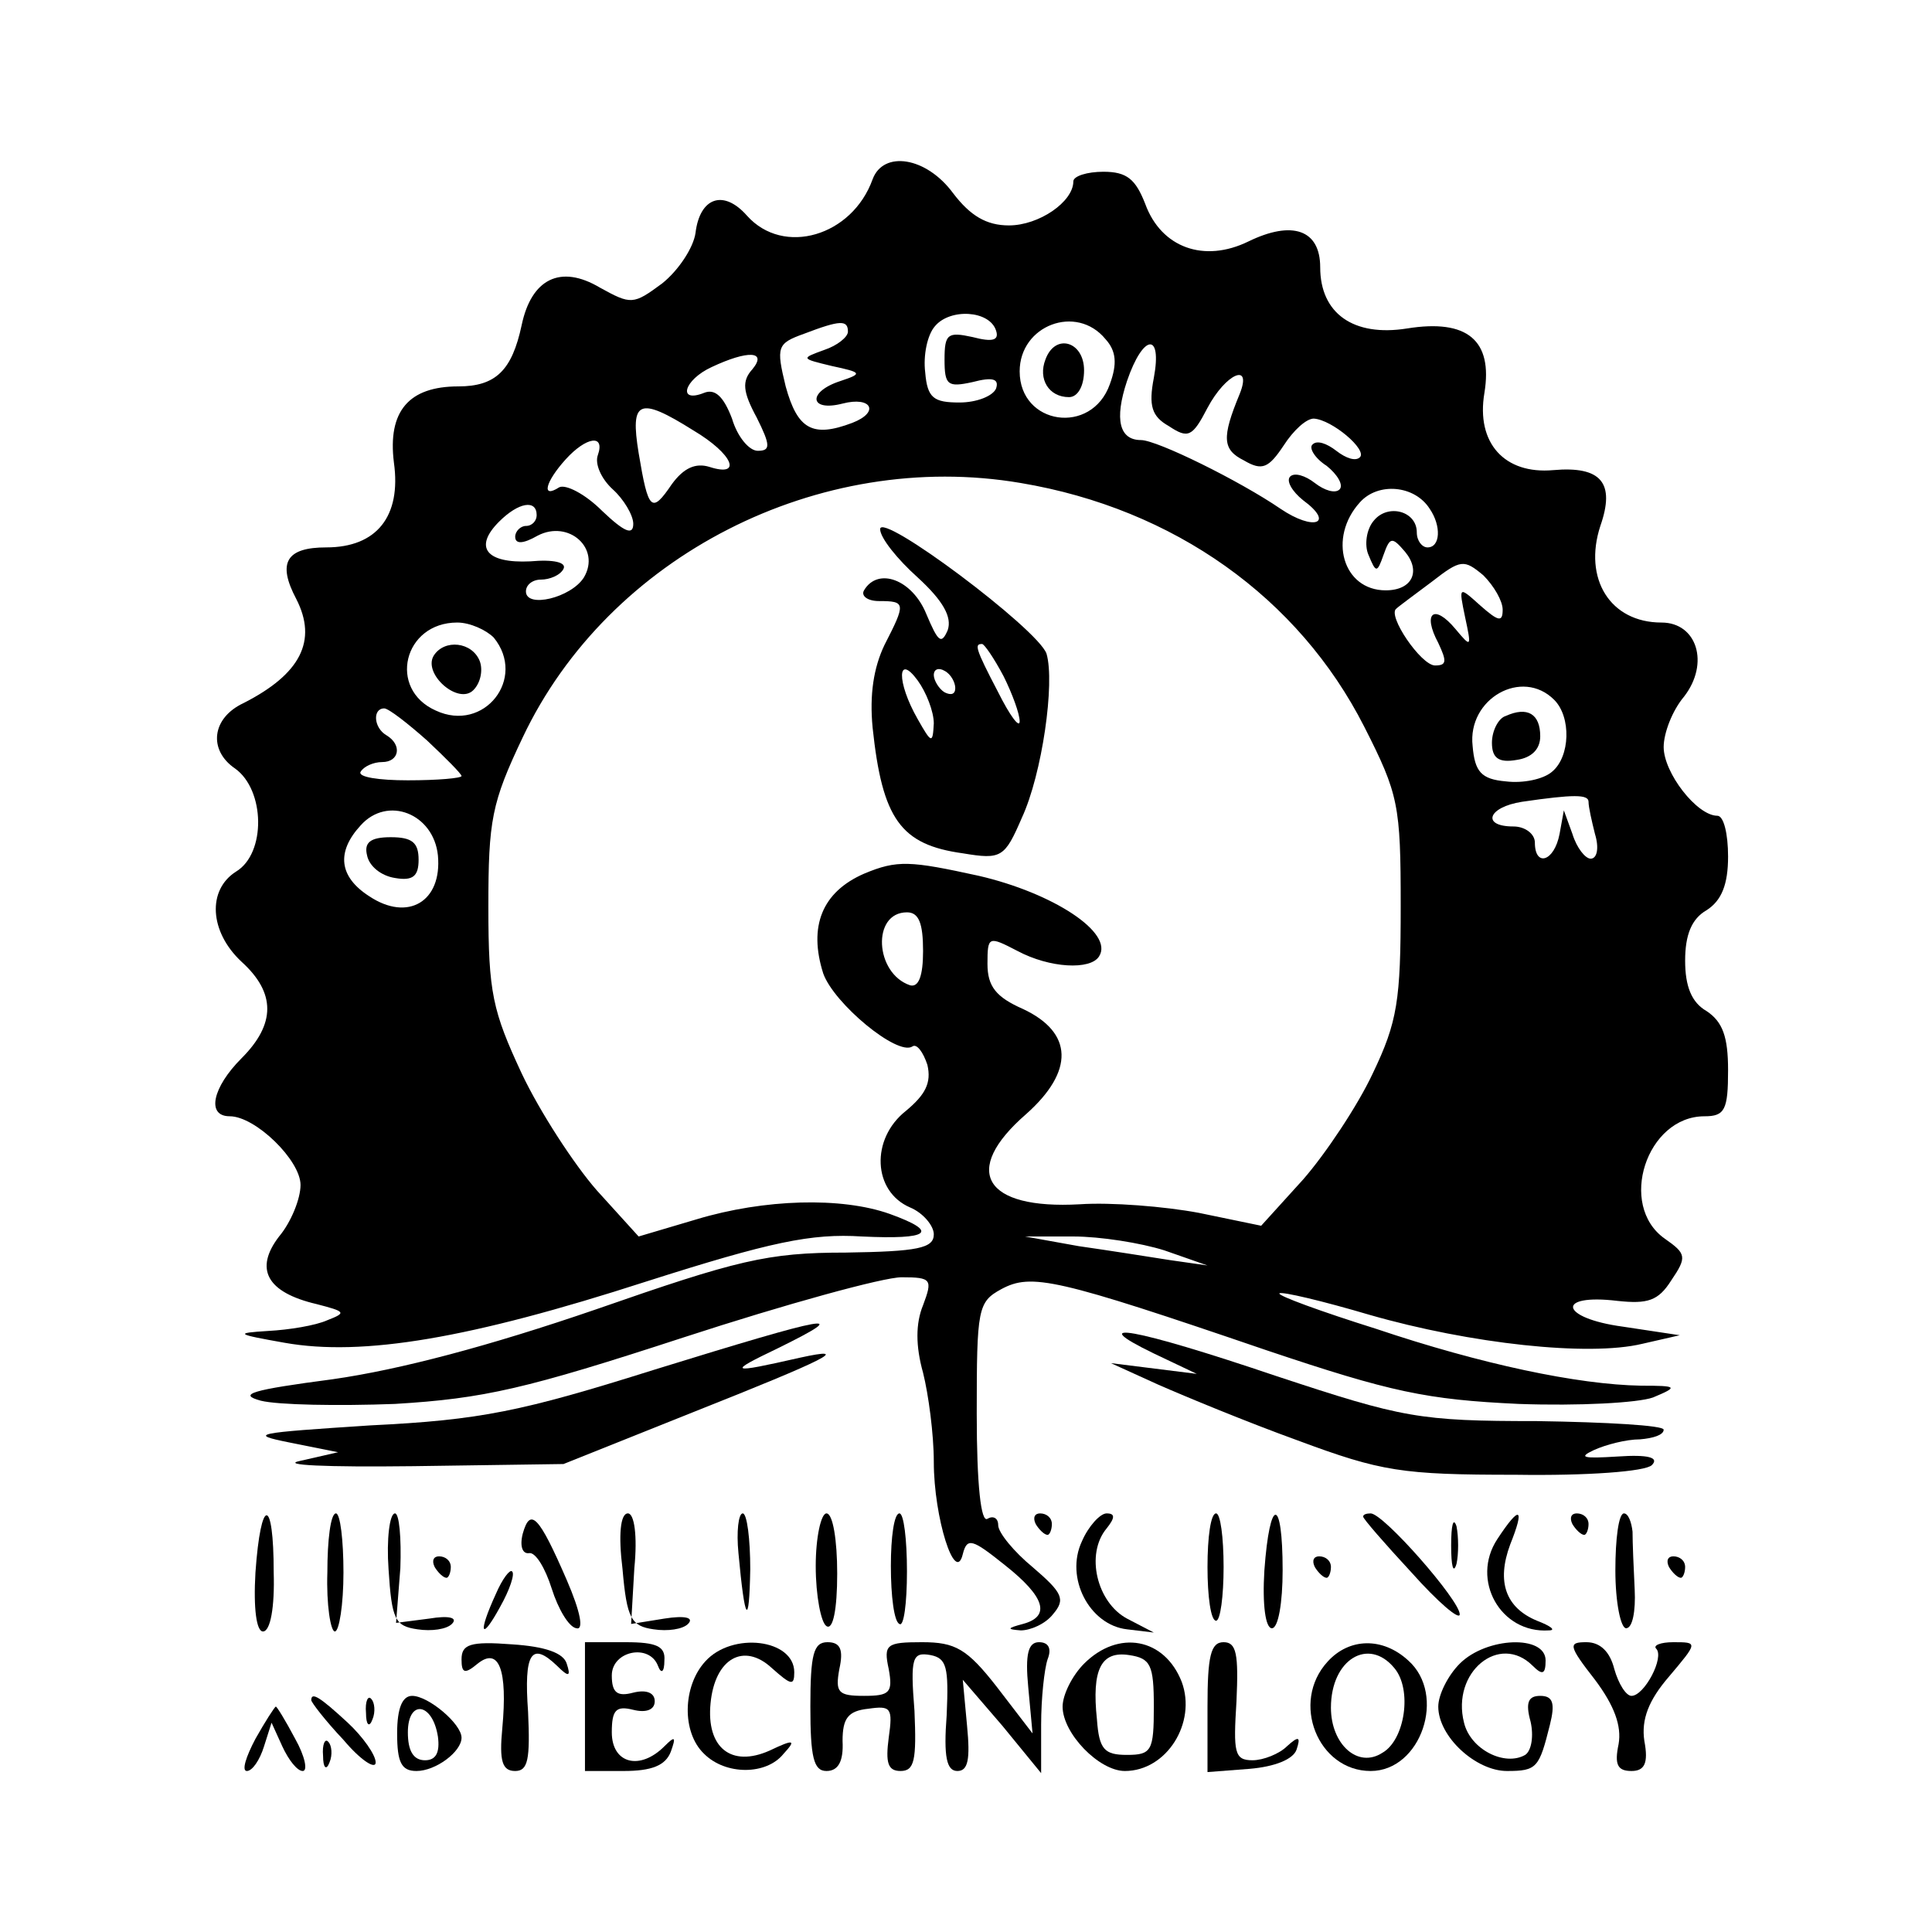 <?xml version="1.0" standalone="no"?>
<!DOCTYPE svg PUBLIC "-//W3C//DTD SVG 20010904//EN"
 "http://www.w3.org/TR/2001/REC-SVG-20010904/DTD/svg10.dtd">
<svg version="1.0" xmlns="http://www.w3.org/2000/svg"
 width="180pt" height="180pt" viewBox="0 0 180 180"
 preserveAspectRatio="xMidYMid meet">

<g transform="translate(0,180) scale(0.1,-0.1)"
fill="#000000" stroke="none">
<path d="M813 1633 c-19 -53 -83 -72 -117 -34 -22 25 -44 17 -48 -16 -2 -14
-16 -35 -31 -47 -27 -20 -29 -20 -58 -4 -37 22 -64 8 -73 -35 -9 -42 -24 -57
-59 -57 -46 0 -66 -23 -60 -71 7 -50 -16 -79 -63 -79 -37 0 -46 -14 -28 -48
20 -39 4 -70 -49 -97 -30 -14 -33 -44 -8 -61 28 -20 29 -79 1 -96 -27 -17 -25
-56 5 -84 32 -29 32 -58 0 -90 -27 -27 -33 -54 -11 -54 24 0 66 -41 66 -64 0
-13 -9 -35 -20 -48 -23 -30 -12 -52 35 -63 27 -7 28 -8 10 -15 -11 -5 -36 -9
-55 -10 -32 -2 -30 -3 15 -11 73 -13 173 4 337 57 116 37 154 45 201 42 63 -3
73 4 26 21 -45 16 -117 14 -180 -5 l-54 -16 -39 43 c-21 24 -53 73 -70 109
-27 58 -31 75 -31 155 0 81 3 97 32 158 80 169 276 269 464 237 143 -24 259
-107 320 -227 32 -63 34 -73 34 -167 0 -88 -3 -108 -26 -156 -14 -30 -44 -75
-65 -99 l-39 -43 -58 12 c-32 6 -82 10 -111 8 -89 -5 -111 31 -50 84 45 40 44
76 -3 98 -25 11 -33 21 -33 42 0 26 1 26 28 12 30 -16 68 -18 76 -5 14 22 -43
59 -112 75 -64 14 -76 15 -107 2 -39 -17 -52 -49 -38 -93 10 -28 69 -77 83
-68 4 3 10 -5 14 -17 4 -17 -2 -28 -20 -43 -33 -26 -31 -75 4 -90 12 -5 22
-17 22 -25 0 -13 -15 -16 -82 -17 -73 0 -101 -7 -233 -53 -99 -34 -182 -56
-245 -65 -76 -10 -89 -14 -67 -20 16 -4 72 -5 125 -3 83 5 122 14 269 62 95
31 186 56 203 56 28 0 29 -2 20 -26 -7 -17 -7 -38 0 -63 5 -20 10 -57 10 -83
0 -52 20 -115 27 -86 4 16 9 14 39 -10 38 -30 43 -48 17 -55 -15 -4 -15 -5 -2
-6 9 0 23 6 30 15 12 14 9 20 -19 44 -17 14 -32 32 -32 39 0 7 -5 9 -10 6 -6
-4 -10 31 -10 98 0 98 1 104 23 116 28 15 51 10 247 -57 116 -39 149 -46 235
-50 56 -2 111 1 125 6 24 10 23 11 -11 11 -59 1 -149 20 -247 53 -51 16 -92
31 -90 33 2 2 40 -7 84 -20 94 -27 204 -39 254 -27 l35 8 -53 8 c-59 8 -63 31
-5 24 28 -3 38 0 50 19 15 22 14 25 -6 39 -44 31 -17 114 37 114 19 0 22 6 22
43 0 31 -5 45 -20 55 -14 8 -20 23 -20 47 0 24 6 39 20 47 14 9 20 24 20 50 0
21 -4 38 -10 38 -19 0 -50 40 -50 64 0 13 8 34 19 47 24 31 12 69 -21 69 -48
0 -73 41 -57 90 14 40 1 56 -44 52 -45 -4 -72 25 -64 72 8 49 -16 69 -72 60
-50 -8 -81 14 -81 57 0 35 -26 44 -67 24 -41 -20 -81 -6 -96 35 -9 23 -17 30
-39 30 -15 0 -28 -4 -28 -9 0 -19 -32 -41 -60 -41 -21 0 -36 9 -52 30 -25 34
-65 40 -75 13z m115 -141 c3 -9 -3 -11 -22 -6 -23 5 -26 3 -26 -21 0 -24 3
-26 26 -21 19 5 25 3 22 -6 -3 -7 -18 -13 -34 -13 -24 0 -30 4 -32 28 -2 16 2
35 9 43 14 17 51 15 57 -4z m-138 -1 c0 -5 -10 -13 -22 -17 -22 -8 -22 -8 7
-15 28 -6 29 -7 8 -14 -31 -10 -29 -29 2 -21 27 7 35 -8 9 -18 -37 -14 -51 -6
-62 34 -9 37 -8 40 17 49 34 13 41 13 41 2z m240 -7 c10 -11 11 -23 4 -42 -17
-48 -84 -38 -84 12 0 43 53 63 80 30z m45 -36 c-5 -26 -2 -36 14 -45 18 -12
22 -10 36 17 17 32 42 43 30 13 -17 -41 -16 -52 4 -62 17 -10 23 -7 37 14 9
14 21 25 28 25 17 -1 50 -29 43 -36 -4 -4 -13 -1 -22 6 -9 7 -18 10 -22 6 -4
-3 2 -13 13 -20 10 -8 16 -18 12 -22 -4 -4 -14 -1 -23 6 -9 7 -19 10 -23 6 -4
-4 2 -14 12 -22 30 -22 10 -29 -21 -8 -38 26 -115 64 -130 64 -20 0 -25 19
-13 55 15 44 33 46 25 3z m-374 8 c-10 -11 -9 -21 4 -45 13 -26 13 -31 1 -31
-8 0 -19 13 -24 30 -8 21 -16 28 -26 24 -25 -10 -19 12 7 24 34 16 52 15 38
-2z m-55 -57 c37 -22 46 -44 15 -34 -13 4 -24 -1 -35 -16 -19 -28 -22 -25 -31
29 -8 49 0 53 51 21z m-89 -23 c-3 -8 3 -22 14 -32 10 -9 19 -24 19 -32 0 -11
-8 -8 -29 12 -16 16 -34 25 -40 22 -17 -11 -13 5 6 26 19 21 37 24 30 4z m775
-50 c11 -16 10 -36 -2 -36 -5 0 -10 6 -10 14 0 20 -27 27 -40 11 -7 -8 -9 -23
-5 -32 7 -17 8 -17 14 0 6 17 8 17 20 3 15 -18 7 -36 -18 -36 -40 0 -54 49
-24 82 17 19 51 16 65 -6z m-832 -6 c0 -5 -4 -10 -10 -10 -5 0 -10 -5 -10 -10
0 -7 7 -7 21 1 29 15 59 -12 43 -39 -12 -19 -54 -29 -54 -13 0 6 6 11 14 11 8
0 18 4 21 10 3 6 -9 9 -31 7 -41 -2 -53 13 -29 37 18 18 35 21 35 6z m900 -88
c0 -12 -4 -11 -21 4 -20 18 -20 18 -14 -11 6 -28 6 -29 -9 -11 -20 24 -31 15
-16 -13 8 -17 8 -21 -3 -21 -13 0 -45 47 -36 53 2 2 17 13 33 25 27 21 30 21
48 6 10 -10 18 -24 18 -32z m-940 -26 c31 -38 -9 -89 -54 -68 -45 20 -30 82
20 82 12 0 27 -7 34 -14z m988 -58 c16 -16 15 -53 -2 -67 -8 -7 -27 -11 -43
-9 -23 2 -29 9 -31 33 -5 44 46 73 76 43z m-1050 -38 c17 -16 32 -31 32 -33 0
-2 -22 -4 -50 -4 -27 0 -47 3 -44 8 3 5 12 9 20 9 16 0 19 16 4 25 -12 7 -13
25 -2 25 4 0 22 -14 40 -30z m1082 -57 c0 -5 3 -18 6 -30 4 -13 2 -23 -4 -23
-5 0 -13 10 -17 23 l-8 22 -4 -22 c-5 -26 -23 -31 -23 -8 0 8 -9 15 -20 15
-30 0 -24 18 8 23 48 7 62 7 62 0z m-1072 -50 c4 -43 -28 -62 -64 -38 -28 18
-31 41 -8 66 25 28 68 11 72 -28z m452 -89 c0 -23 -4 -34 -12 -32 -33 11 -36
68 -3 68 11 0 15 -10 15 -36z m225 -279 l40 -14 -35 5 c-19 3 -57 9 -85 13
l-50 9 45 0 c25 0 63 -6 85 -13z"/>
<path d="M974 1465 c-7 -18 3 -35 22 -35 8 0 14 10 14 25 0 27 -27 35 -36 10z"/>
<path d="M404 1189 c-10 -17 23 -46 37 -32 7 7 9 19 6 27 -7 18 -33 21 -43 5z"/>
<path d="M1403 1133 c-7 -2 -13 -14 -13 -25 0 -14 6 -19 23 -16 14 2 22 10 22
22 0 21 -12 28 -32 19z"/>
<path d="M342 1003 c2 -10 13 -19 26 -21 17 -3 22 2 22 17 0 16 -6 21 -26 21
-19 0 -25 -5 -22 -17z"/>
<path d="M820 1307 c0 -8 16 -28 35 -45 24 -22 32 -37 28 -49 -6 -14 -9 -11
-20 15 -13 32 -45 44 -58 22 -3 -5 3 -10 14 -10 25 0 25 -2 5 -41 -10 -21 -14
-46 -11 -77 9 -85 26 -109 84 -117 36 -6 39 -4 55 33 19 41 31 126 23 153 -8
23 -155 133 -155 116z m115 -137 c8 -16 15 -35 15 -42 0 -7 -9 5 -20 27 -22
42 -22 45 -15 45 2 0 11 -13 20 -30z m-65 -44 c-1 -19 -2 -19 -15 4 -20 35
-19 62 0 36 8 -11 15 -29 15 -40z m20 33 c0 -6 -4 -7 -10 -4 -5 3 -10 11 -10
16 0 6 5 7 10 4 6 -3 10 -11 10 -16z"/>
<path d="M610 524 c-124 -39 -162 -47 -265 -52 -107 -7 -115 -8 -75 -16 l45
-9 -35 -8 c-20 -4 23 -6 105 -5 l140 2 120 48 c126 50 150 62 100 51 -66 -15
-68 -14 -20 9 71 35 50 31 -115 -20z"/>
<path d="M1075 539 l40 -19 -40 5 -40 5 44 -20 c25 -11 83 -35 130 -52 78 -29
97 -32 203 -32 67 -1 121 3 127 9 7 7 -3 10 -32 8 -32 -2 -37 -1 -22 6 11 5
30 10 43 10 12 1 22 4 22 9 0 4 -53 7 -118 8 -110 0 -125 3 -243 42 -133 45
-180 53 -114 21z"/>
<path d="M238 335 c-2 -34 1 -55 7 -55 7 0 11 23 10 55 0 71 -12 71 -17 0z"/>
<path d="M305 335 c-1 -30 3 -55 7 -55 4 0 8 25 8 55 0 30 -3 55 -7 55 -5 0
-8 -25 -8 -55z"/>
<path d="M362 338 c3 -47 6 -53 27 -56 13 -2 27 0 32 5 6 6 -3 8 -21 5 l-31
-4 4 51 c1 28 -1 51 -5 51 -5 0 -8 -24 -6 -52z"/>
<path d="M487 371 c-3 -12 0 -19 6 -18 6 1 15 -14 21 -33 6 -19 16 -36 23 -37
7 -2 4 15 -9 45 -26 60 -34 68 -41 43z"/>
<path d="M580 338 c4 -46 8 -53 29 -56 13 -2 27 0 32 5 6 6 -3 8 -22 5 l-31
-5 3 52 c3 30 0 51 -6 51 -7 0 -9 -20 -5 -52z"/>
<path d="M688 353 c6 -65 10 -70 11 -15 0 28 -3 52 -7 52 -4 0 -6 -17 -4 -37z"/>
<path d="M760 341 c0 -28 5 -53 10 -56 6 -4 10 15 10 49 0 31 -4 56 -10 56 -5
0 -10 -22 -10 -49z"/>
<path d="M830 341 c0 -28 3 -52 8 -54 4 -3 7 19 7 49 0 30 -3 54 -7 54 -5 0
-8 -22 -8 -49z"/>
<path d="M965 380 c3 -5 8 -10 11 -10 2 0 4 5 4 10 0 6 -5 10 -11 10 -5 0 -7
-4 -4 -10z"/>
<path d="M1008 364 c-16 -34 7 -78 42 -82 l25 -3 -25 13 c-28 15 -39 60 -19
84 8 10 8 14 0 14 -6 0 -17 -12 -23 -26z"/>
<path d="M1125 340 c0 -27 3 -50 8 -50 4 0 7 23 7 50 0 28 -3 50 -7 50 -5 0
-8 -22 -8 -50z"/>
<path d="M1178 337 c-2 -32 1 -54 7 -54 6 0 10 24 10 54 0 69 -12 69 -17 0z"/>
<path d="M1270 387 c0 -2 20 -25 45 -52 25 -28 45 -45 45 -39 0 13 -71 94 -83
94 -4 0 -7 -1 -7 -3z"/>
<path d="M1352 360 c0 -19 2 -27 5 -17 2 9 2 25 0 35 -3 9 -5 1 -5 -18z"/>
<path d="M1395 366 c-25 -38 3 -88 48 -85 7 0 2 4 -11 9 -29 12 -38 36 -25 71
14 35 9 37 -12 5z"/>
<path d="M1465 380 c3 -5 8 -10 11 -10 2 0 4 5 4 10 0 6 -5 10 -11 10 -5 0 -7
-4 -4 -10z"/>
<path d="M1505 337 c0 -30 5 -54 10 -54 6 0 9 16 8 36 -1 20 -2 44 -2 54 -1 9
-4 17 -8 17 -5 0 -8 -24 -8 -53z"/>
<path d="M405 340 c3 -5 8 -10 11 -10 2 0 4 5 4 10 0 6 -5 10 -11 10 -5 0 -7
-4 -4 -10z"/>
<path d="M1225 340 c3 -5 8 -10 11 -10 2 0 4 5 4 10 0 6 -5 10 -11 10 -5 0 -7
-4 -4 -10z"/>
<path d="M1555 340 c3 -5 8 -10 11 -10 2 0 4 5 4 10 0 6 -5 10 -11 10 -5 0 -7
-4 -4 -10z"/>
<path d="M462 315 c-17 -37 -14 -45 4 -12 9 16 14 31 11 33 -2 2 -9 -7 -15
-21z"/>
<path d="M430 254 c0 -13 3 -14 15 -4 20 16 28 -6 23 -60 -3 -31 0 -40 12 -40
12 0 14 11 12 55 -4 55 3 66 27 43 11 -11 13 -10 9 2 -3 10 -20 16 -51 18 -39
3 -47 0 -47 -14z"/>
<path d="M545 210 l0 -60 36 0 c26 0 39 5 44 18 5 14 4 15 -6 5 -23 -23 -49
-16 -49 13 0 21 4 25 20 21 12 -3 20 0 20 8 0 8 -8 11 -20 8 -15 -4 -20 0 -20
16 0 23 35 30 43 9 3 -8 6 -6 6 5 1 13 -7 17 -36 17 l-38 0 0 -60z"/>
<path d="M657 252 c-21 -23 -22 -66 -1 -86 20 -20 58 -20 74 0 12 13 10 14
-13 3 -36 -16 -59 3 -55 44 4 42 31 57 57 33 18 -16 21 -17 21 -4 0 31 -58 38
-83 10z"/>
<path d="M755 210 c0 -47 3 -60 15 -60 11 0 16 9 15 28 0 21 5 28 24 30 21 3
23 1 19 -27 -3 -23 -1 -31 11 -31 13 0 15 10 13 56 -4 50 -2 55 15 52 15 -3
17 -11 15 -56 -3 -39 0 -52 10 -52 10 0 12 11 9 42 l-4 43 37 -43 36 -44 0 45
c0 25 3 52 6 61 4 10 1 16 -8 16 -10 0 -13 -11 -10 -42 l4 -43 -33 43 c-28 36
-39 42 -70 42 -33 0 -36 -2 -31 -25 4 -22 1 -25 -23 -25 -24 0 -27 3 -23 25 4
18 1 25 -11 25 -13 0 -16 -11 -16 -60z"/>
<path d="M1010 250 c-11 -11 -20 -29 -20 -40 0 -25 34 -60 58 -60 39 0 67 45
53 83 -16 41 -59 49 -91 17z m65 -40 c0 -41 -2 -45 -25 -45 -21 0 -26 5 -28
33 -5 47 4 64 30 60 20 -3 23 -9 23 -48z"/>
<path d="M1125 210 l0 -61 39 3 c24 2 41 9 44 18 4 12 2 13 -9 3 -7 -7 -22
-13 -32 -13 -17 0 -18 7 -15 55 2 44 0 55 -12 55 -12 0 -15 -13 -15 -60z"/>
<path d="M1237 252 c-35 -38 -9 -102 40 -102 47 0 71 71 35 103 -24 22 -55 21
-75 -1z m62 -6 c17 -20 10 -67 -11 -79 -23 -15 -48 8 -48 42 0 45 35 66 59 37z"/>
<path d="M1360 250 c-11 -11 -20 -29 -20 -40 0 -28 35 -60 64 -60 28 0 30 3
40 43 5 20 3 27 -9 27 -11 0 -14 -6 -9 -24 3 -13 1 -27 -5 -31 -19 -11 -51 5
-57 30 -12 47 33 84 64 53 9 -9 12 -8 12 5 0 24 -55 22 -80 -3z"/>
<path d="M1486 235 c18 -24 25 -43 22 -60 -4 -19 -1 -25 12 -25 12 0 16 7 12
28 -3 20 4 38 23 60 27 32 27 32 4 32 -12 0 -19 -3 -16 -6 8 -8 -11 -44 -23
-44 -5 0 -12 11 -16 25 -4 16 -13 25 -26 25 -17 0 -17 -3 8 -35z"/>
<path d="M290 216 c0 -2 13 -19 30 -37 16 -19 30 -28 30 -21 0 7 -12 24 -26
37 -26 24 -34 29 -34 21z"/>
<path d="M341 204 c0 -11 3 -14 6 -6 3 7 2 16 -1 19 -3 4 -6 -2 -5 -13z"/>
<path d="M370 185 c0 -27 4 -35 18 -35 18 0 42 18 42 31 0 13 -31 39 -46 39
-9 0 -14 -11 -14 -35z m38 -3 c2 -15 -2 -22 -12 -22 -11 0 -16 9 -16 26 0 31
23 28 28 -4z"/>
<path d="M238 180 c-9 -17 -13 -30 -8 -30 5 0 12 10 16 23 l7 22 10 -22 c6
-13 14 -23 19 -23 5 0 2 14 -7 30 -9 17 -17 30 -18 30 -1 0 -10 -14 -19 -30z"/>
<path d="M301 164 c0 -11 3 -14 6 -6 3 7 2 16 -1 19 -3 4 -6 -2 -5 -13z"/>
</g>
</svg>
